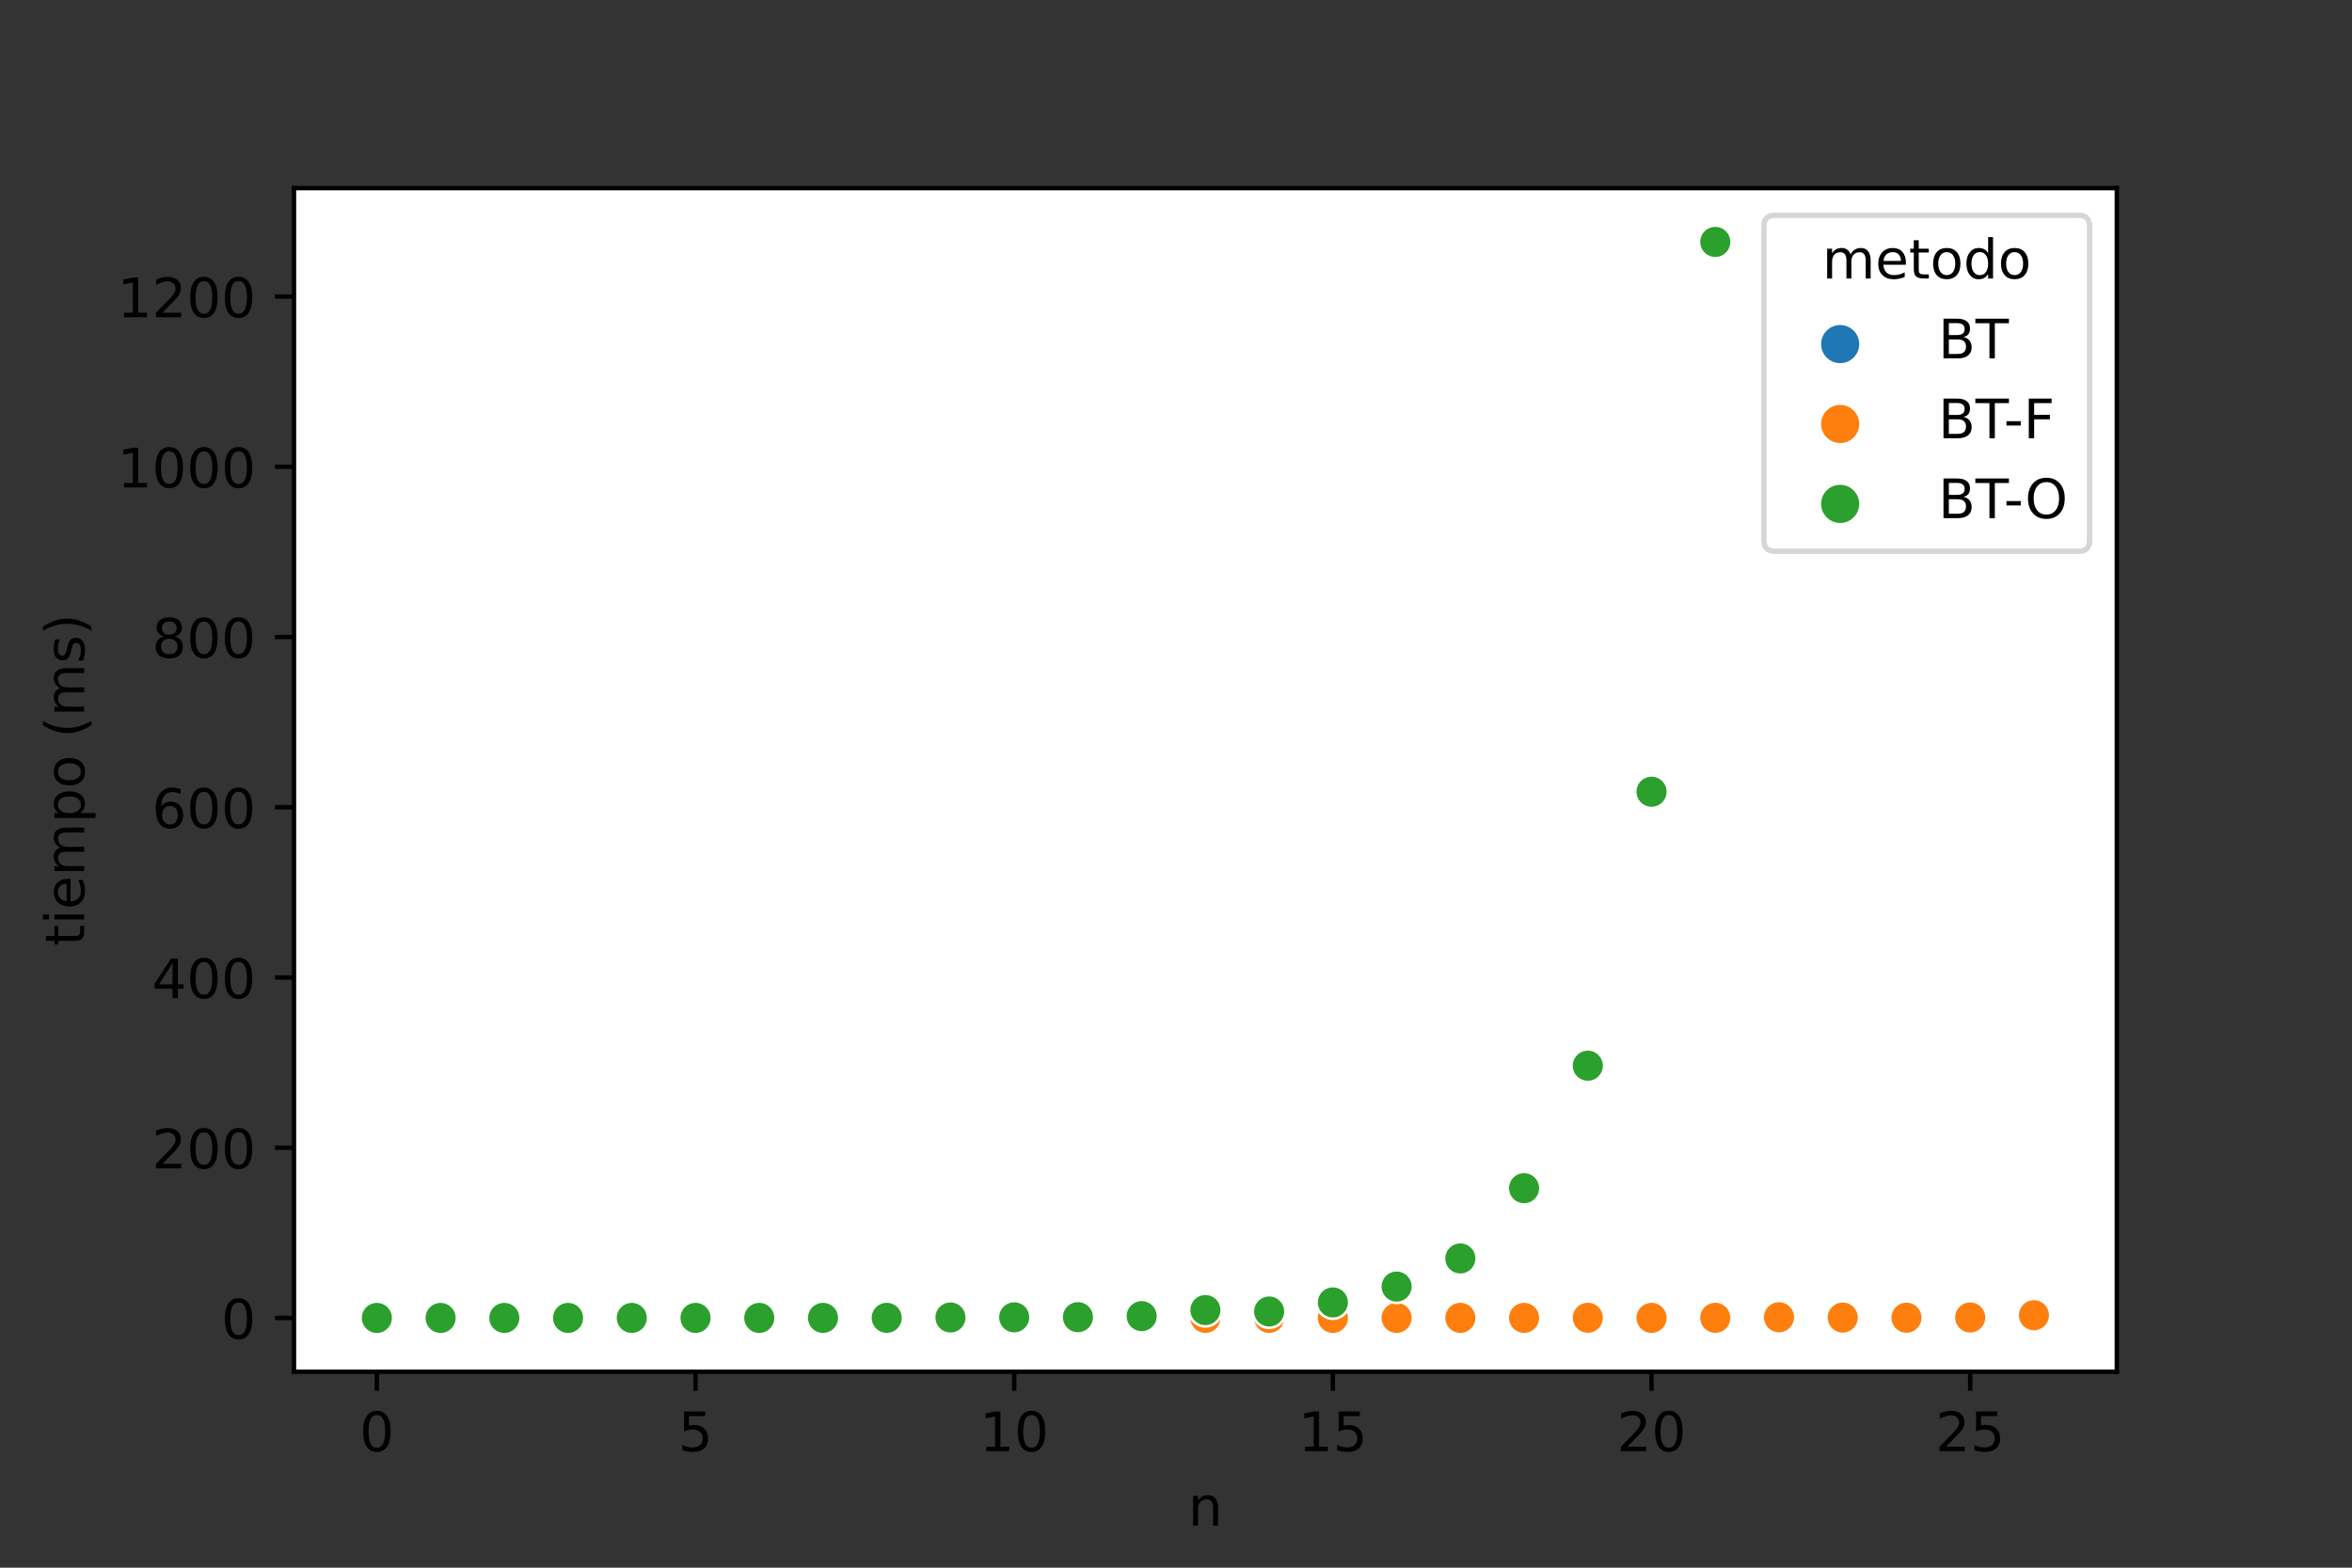 <?xml version="1.0" encoding="utf-8" standalone="no"?>
<!DOCTYPE svg PUBLIC "-//W3C//DTD SVG 1.1//EN"
  "http://www.w3.org/Graphics/SVG/1.1/DTD/svg11.dtd">
<!-- Created with matplotlib (https://matplotlib.org/) -->
<svg height="288pt" version="1.1" viewBox="0 0 432 288" width="432pt" xmlns="http://www.w3.org/2000/svg" xmlns:xlink="http://www.w3.org/1999/xlink">
 <rect x="0" y="0" width="432" height="288" fill="#333333" stroke="none"/>
 <defs>
  <style type="text/css">*{stroke-linecap:butt;stroke-linejoin:round;}</style>
 </defs>
 <g id="figure_1">
  <g id="patch_1">
   <path d="M 0 288 
L 432 288 
L 432 0 
L 0 0 
z
" style="fill:none;"/>
  </g>
  <g id="axes_1">
   <g id="patch_2">
    <path d="M 54 252 
L 388.8 252 
L 388.8 34.56 
L 54 34.56 
z
" style="fill:#ffffff;"/>
   </g>
   <g id="PathCollection_1">
    <defs>
     <path d="M 0 3 
C 0.796 3 1.559 2.684 2.121 2.121 
C 2.684 1.559 3 0.796 3 -0 
C 3 -0.796 2.684 -1.559 2.121 -2.121 
C 1.559 -2.684 0.796 -3 0 -3 
C -0.796 -3 -1.559 -2.684 -2.121 -2.121 
C -2.684 -1.559 -3 -0.796 -3 0 
C -3 0.796 -2.684 1.559 -2.121 2.121 
C -1.559 2.684 -0.796 3 0 3 
z
" id="C0_0_c57eca1567"/>
    </defs>
    <g clip-path="url(#pbf59774de0)">
     <use style="fill:#1f77b4;stroke:#ffffff;stroke-width:0.48;" x="69.218" xlink:href="#C0_0_c57eca1567" y="242.116"/>
    </g>
    <g clip-path="url(#pbf59774de0)">
     <use style="fill:#ff7f0e;stroke:#ffffff;stroke-width:0.48;" x="69.218" xlink:href="#C0_0_c57eca1567" y="242.116"/>
    </g>
    <g clip-path="url(#pbf59774de0)">
     <use style="fill:#2ca02c;stroke:#ffffff;stroke-width:0.48;" x="69.218" xlink:href="#C0_0_c57eca1567" y="242.116"/>
    </g>
    <g clip-path="url(#pbf59774de0)">
     <use style="fill:#1f77b4;stroke:#ffffff;stroke-width:0.48;" x="80.924" xlink:href="#C0_0_c57eca1567" y="242.116"/>
    </g>
    <g clip-path="url(#pbf59774de0)">
     <use style="fill:#ff7f0e;stroke:#ffffff;stroke-width:0.48;" x="80.924" xlink:href="#C0_0_c57eca1567" y="242.116"/>
    </g>
    <g clip-path="url(#pbf59774de0)">
     <use style="fill:#2ca02c;stroke:#ffffff;stroke-width:0.48;" x="80.924" xlink:href="#C0_0_c57eca1567" y="242.116"/>
    </g>
    <g clip-path="url(#pbf59774de0)">
     <use style="fill:#1f77b4;stroke:#ffffff;stroke-width:0.48;" x="92.631" xlink:href="#C0_0_c57eca1567" y="242.116"/>
    </g>
    <g clip-path="url(#pbf59774de0)">
     <use style="fill:#ff7f0e;stroke:#ffffff;stroke-width:0.48;" x="92.631" xlink:href="#C0_0_c57eca1567" y="242.116"/>
    </g>
    <g clip-path="url(#pbf59774de0)">
     <use style="fill:#2ca02c;stroke:#ffffff;stroke-width:0.48;" x="92.631" xlink:href="#C0_0_c57eca1567" y="242.116"/>
    </g>
    <g clip-path="url(#pbf59774de0)">
     <use style="fill:#1f77b4;stroke:#ffffff;stroke-width:0.48;" x="104.337" xlink:href="#C0_0_c57eca1567" y="242.116"/>
    </g>
    <g clip-path="url(#pbf59774de0)">
     <use style="fill:#ff7f0e;stroke:#ffffff;stroke-width:0.48;" x="104.337" xlink:href="#C0_0_c57eca1567" y="242.116"/>
    </g>
    <g clip-path="url(#pbf59774de0)">
     <use style="fill:#2ca02c;stroke:#ffffff;stroke-width:0.48;" x="104.337" xlink:href="#C0_0_c57eca1567" y="242.116"/>
    </g>
    <g clip-path="url(#pbf59774de0)">
     <use style="fill:#1f77b4;stroke:#ffffff;stroke-width:0.48;" x="116.043" xlink:href="#C0_0_c57eca1567" y="242.116"/>
    </g>
    <g clip-path="url(#pbf59774de0)">
     <use style="fill:#ff7f0e;stroke:#ffffff;stroke-width:0.48;" x="116.043" xlink:href="#C0_0_c57eca1567" y="242.116"/>
    </g>
    <g clip-path="url(#pbf59774de0)">
     <use style="fill:#2ca02c;stroke:#ffffff;stroke-width:0.48;" x="116.043" xlink:href="#C0_0_c57eca1567" y="242.116"/>
    </g>
    <g clip-path="url(#pbf59774de0)">
     <use style="fill:#1f77b4;stroke:#ffffff;stroke-width:0.48;" x="127.75" xlink:href="#C0_0_c57eca1567" y="242.115"/>
    </g>
    <g clip-path="url(#pbf59774de0)">
     <use style="fill:#ff7f0e;stroke:#ffffff;stroke-width:0.48;" x="127.75" xlink:href="#C0_0_c57eca1567" y="242.115"/>
    </g>
    <g clip-path="url(#pbf59774de0)">
     <use style="fill:#2ca02c;stroke:#ffffff;stroke-width:0.48;" x="127.75" xlink:href="#C0_0_c57eca1567" y="242.115"/>
    </g>
    <g clip-path="url(#pbf59774de0)">
     <use style="fill:#1f77b4;stroke:#ffffff;stroke-width:0.48;" x="139.456" xlink:href="#C0_0_c57eca1567" y="242.116"/>
    </g>
    <g clip-path="url(#pbf59774de0)">
     <use style="fill:#ff7f0e;stroke:#ffffff;stroke-width:0.48;" x="139.456" xlink:href="#C0_0_c57eca1567" y="242.115"/>
    </g>
    <g clip-path="url(#pbf59774de0)">
     <use style="fill:#2ca02c;stroke:#ffffff;stroke-width:0.48;" x="139.456" xlink:href="#C0_0_c57eca1567" y="242.113"/>
    </g>
    <g clip-path="url(#pbf59774de0)">
     <use style="fill:#1f77b4;stroke:#ffffff;stroke-width:0.48;" x="151.162" xlink:href="#C0_0_c57eca1567" y="242.115"/>
    </g>
    <g clip-path="url(#pbf59774de0)">
     <use style="fill:#ff7f0e;stroke:#ffffff;stroke-width:0.48;" x="151.162" xlink:href="#C0_0_c57eca1567" y="242.115"/>
    </g>
    <g clip-path="url(#pbf59774de0)">
     <use style="fill:#2ca02c;stroke:#ffffff;stroke-width:0.48;" x="151.162" xlink:href="#C0_0_c57eca1567" y="242.11"/>
    </g>
    <g clip-path="url(#pbf59774de0)">
     <use style="fill:#1f77b4;stroke:#ffffff;stroke-width:0.48;" x="162.869" xlink:href="#C0_0_c57eca1567" y="242.114"/>
    </g>
    <g clip-path="url(#pbf59774de0)">
     <use style="fill:#ff7f0e;stroke:#ffffff;stroke-width:0.48;" x="162.869" xlink:href="#C0_0_c57eca1567" y="242.114"/>
    </g>
    <g clip-path="url(#pbf59774de0)">
     <use style="fill:#2ca02c;stroke:#ffffff;stroke-width:0.48;" x="162.869" xlink:href="#C0_0_c57eca1567" y="242.101"/>
    </g>
    <g clip-path="url(#pbf59774de0)">
     <use style="fill:#1f77b4;stroke:#ffffff;stroke-width:0.48;" x="174.575" xlink:href="#C0_0_c57eca1567" y="242.115"/>
    </g>
    <g clip-path="url(#pbf59774de0)">
     <use style="fill:#ff7f0e;stroke:#ffffff;stroke-width:0.48;" x="174.575" xlink:href="#C0_0_c57eca1567" y="242.115"/>
    </g>
    <g clip-path="url(#pbf59774de0)">
     <use style="fill:#2ca02c;stroke:#ffffff;stroke-width:0.48;" x="174.575" xlink:href="#C0_0_c57eca1567" y="242.035"/>
    </g>
    <g clip-path="url(#pbf59774de0)">
     <use style="fill:#1f77b4;stroke:#ffffff;stroke-width:0.48;" x="186.281" xlink:href="#C0_0_c57eca1567" y="242.115"/>
    </g>
    <g clip-path="url(#pbf59774de0)">
     <use style="fill:#ff7f0e;stroke:#ffffff;stroke-width:0.48;" x="186.281" xlink:href="#C0_0_c57eca1567" y="242.115"/>
    </g>
    <g clip-path="url(#pbf59774de0)">
     <use style="fill:#2ca02c;stroke:#ffffff;stroke-width:0.48;" x="186.281" xlink:href="#C0_0_c57eca1567" y="242.004"/>
    </g>
    <g clip-path="url(#pbf59774de0)">
     <use style="fill:#1f77b4;stroke:#ffffff;stroke-width:0.48;" x="197.987" xlink:href="#C0_0_c57eca1567" y="242.114"/>
    </g>
    <g clip-path="url(#pbf59774de0)">
     <use style="fill:#ff7f0e;stroke:#ffffff;stroke-width:0.48;" x="197.987" xlink:href="#C0_0_c57eca1567" y="242.113"/>
    </g>
    <g clip-path="url(#pbf59774de0)">
     <use style="fill:#2ca02c;stroke:#ffffff;stroke-width:0.48;" x="197.987" xlink:href="#C0_0_c57eca1567" y="241.98"/>
    </g>
    <g clip-path="url(#pbf59774de0)">
     <use style="fill:#1f77b4;stroke:#ffffff;stroke-width:0.48;" x="209.694" xlink:href="#C0_0_c57eca1567" y="242.114"/>
    </g>
    <g clip-path="url(#pbf59774de0)">
     <use style="fill:#ff7f0e;stroke:#ffffff;stroke-width:0.48;" x="209.694" xlink:href="#C0_0_c57eca1567" y="242.116"/>
    </g>
    <g clip-path="url(#pbf59774de0)">
     <use style="fill:#2ca02c;stroke:#ffffff;stroke-width:0.48;" x="209.694" xlink:href="#C0_0_c57eca1567" y="241.788"/>
    </g>
    <g clip-path="url(#pbf59774de0)">
     <use style="fill:#1f77b4;stroke:#ffffff;stroke-width:0.48;" x="221.4" xlink:href="#C0_0_c57eca1567" y="242.111"/>
    </g>
    <g clip-path="url(#pbf59774de0)">
     <use style="fill:#ff7f0e;stroke:#ffffff;stroke-width:0.48;" x="221.4" xlink:href="#C0_0_c57eca1567" y="242.11"/>
    </g>
    <g clip-path="url(#pbf59774de0)">
     <use style="fill:#2ca02c;stroke:#ffffff;stroke-width:0.48;" x="221.4" xlink:href="#C0_0_c57eca1567" y="240.67"/>
    </g>
    <g clip-path="url(#pbf59774de0)">
     <use style="fill:#1f77b4;stroke:#ffffff;stroke-width:0.48;" x="233.106" xlink:href="#C0_0_c57eca1567" y="242.114"/>
    </g>
    <g clip-path="url(#pbf59774de0)">
     <use style="fill:#ff7f0e;stroke:#ffffff;stroke-width:0.48;" x="233.106" xlink:href="#C0_0_c57eca1567" y="242.114"/>
    </g>
    <g clip-path="url(#pbf59774de0)">
     <use style="fill:#2ca02c;stroke:#ffffff;stroke-width:0.48;" x="233.106" xlink:href="#C0_0_c57eca1567" y="240.937"/>
    </g>
    <g clip-path="url(#pbf59774de0)">
     <use style="fill:#1f77b4;stroke:#ffffff;stroke-width:0.48;" x="244.813" xlink:href="#C0_0_c57eca1567" y="242.107"/>
    </g>
    <g clip-path="url(#pbf59774de0)">
     <use style="fill:#ff7f0e;stroke:#ffffff;stroke-width:0.48;" x="244.813" xlink:href="#C0_0_c57eca1567" y="242.111"/>
    </g>
    <g clip-path="url(#pbf59774de0)">
     <use style="fill:#2ca02c;stroke:#ffffff;stroke-width:0.48;" x="244.813" xlink:href="#C0_0_c57eca1567" y="239.268"/>
    </g>
    <g clip-path="url(#pbf59774de0)">
     <use style="fill:#1f77b4;stroke:#ffffff;stroke-width:0.48;" x="256.519" xlink:href="#C0_0_c57eca1567" y="242.111"/>
    </g>
    <g clip-path="url(#pbf59774de0)">
     <use style="fill:#ff7f0e;stroke:#ffffff;stroke-width:0.48;" x="256.519" xlink:href="#C0_0_c57eca1567" y="242.111"/>
    </g>
    <g clip-path="url(#pbf59774de0)">
     <use style="fill:#2ca02c;stroke:#ffffff;stroke-width:0.48;" x="256.519" xlink:href="#C0_0_c57eca1567" y="236.358"/>
    </g>
    <g clip-path="url(#pbf59774de0)">
     <use style="fill:#1f77b4;stroke:#ffffff;stroke-width:0.48;" x="268.225" xlink:href="#C0_0_c57eca1567" y="242.11"/>
    </g>
    <g clip-path="url(#pbf59774de0)">
     <use style="fill:#ff7f0e;stroke:#ffffff;stroke-width:0.48;" x="268.225" xlink:href="#C0_0_c57eca1567" y="242.103"/>
    </g>
    <g clip-path="url(#pbf59774de0)">
     <use style="fill:#2ca02c;stroke:#ffffff;stroke-width:0.48;" x="268.225" xlink:href="#C0_0_c57eca1567" y="231.187"/>
    </g>
    <g clip-path="url(#pbf59774de0)">
     <use style="fill:#1f77b4;stroke:#ffffff;stroke-width:0.48;" x="279.931" xlink:href="#C0_0_c57eca1567" y="242.111"/>
    </g>
    <g clip-path="url(#pbf59774de0)">
     <use style="fill:#ff7f0e;stroke:#ffffff;stroke-width:0.48;" x="279.931" xlink:href="#C0_0_c57eca1567" y="242.109"/>
    </g>
    <g clip-path="url(#pbf59774de0)">
     <use style="fill:#2ca02c;stroke:#ffffff;stroke-width:0.48;" x="279.931" xlink:href="#C0_0_c57eca1567" y="218.28"/>
    </g>
    <g clip-path="url(#pbf59774de0)">
     <use style="fill:#1f77b4;stroke:#ffffff;stroke-width:0.48;" x="291.638" xlink:href="#C0_0_c57eca1567" y="242.1"/>
    </g>
    <g clip-path="url(#pbf59774de0)">
     <use style="fill:#ff7f0e;stroke:#ffffff;stroke-width:0.48;" x="291.638" xlink:href="#C0_0_c57eca1567" y="242.089"/>
    </g>
    <g clip-path="url(#pbf59774de0)">
     <use style="fill:#2ca02c;stroke:#ffffff;stroke-width:0.48;" x="291.638" xlink:href="#C0_0_c57eca1567" y="195.78"/>
    </g>
    <g clip-path="url(#pbf59774de0)">
     <use style="fill:#1f77b4;stroke:#ffffff;stroke-width:0.48;" x="303.344" xlink:href="#C0_0_c57eca1567" y="242.109"/>
    </g>
    <g clip-path="url(#pbf59774de0)">
     <use style="fill:#ff7f0e;stroke:#ffffff;stroke-width:0.48;" x="303.344" xlink:href="#C0_0_c57eca1567" y="242.107"/>
    </g>
    <g clip-path="url(#pbf59774de0)">
     <use style="fill:#2ca02c;stroke:#ffffff;stroke-width:0.48;" x="303.344" xlink:href="#C0_0_c57eca1567" y="145.45"/>
    </g>
    <g clip-path="url(#pbf59774de0)">
     <use style="fill:#1f77b4;stroke:#ffffff;stroke-width:0.48;" x="315.05" xlink:href="#C0_0_c57eca1567" y="242.102"/>
    </g>
    <g clip-path="url(#pbf59774de0)">
     <use style="fill:#ff7f0e;stroke:#ffffff;stroke-width:0.48;" x="315.05" xlink:href="#C0_0_c57eca1567" y="242.098"/>
    </g>
    <g clip-path="url(#pbf59774de0)">
     <use style="fill:#2ca02c;stroke:#ffffff;stroke-width:0.48;" x="315.05" xlink:href="#C0_0_c57eca1567" y="44.444"/>
    </g>
    <g clip-path="url(#pbf59774de0)">
     <use style="fill:#1f77b4;stroke:#ffffff;stroke-width:0.48;" x="326.757" xlink:href="#C0_0_c57eca1567" y="242.026"/>
    </g>
    <g clip-path="url(#pbf59774de0)">
     <use style="fill:#ff7f0e;stroke:#ffffff;stroke-width:0.48;" x="326.757" xlink:href="#C0_0_c57eca1567" y="241.995"/>
    </g>
    <g clip-path="url(#pbf59774de0)">
     <use style="fill:#1f77b4;stroke:#ffffff;stroke-width:0.48;" x="338.463" xlink:href="#C0_0_c57eca1567" y="242.068"/>
    </g>
    <g clip-path="url(#pbf59774de0)">
     <use style="fill:#ff7f0e;stroke:#ffffff;stroke-width:0.48;" x="338.463" xlink:href="#C0_0_c57eca1567" y="242.05"/>
    </g>
    <g clip-path="url(#pbf59774de0)">
     <use style="fill:#1f77b4;stroke:#ffffff;stroke-width:0.48;" x="350.169" xlink:href="#C0_0_c57eca1567" y="242.089"/>
    </g>
    <g clip-path="url(#pbf59774de0)">
     <use style="fill:#ff7f0e;stroke:#ffffff;stroke-width:0.48;" x="350.169" xlink:href="#C0_0_c57eca1567" y="242.078"/>
    </g>
    <g clip-path="url(#pbf59774de0)">
     <use style="fill:#1f77b4;stroke:#ffffff;stroke-width:0.48;" x="361.876" xlink:href="#C0_0_c57eca1567" y="242.071"/>
    </g>
    <g clip-path="url(#pbf59774de0)">
     <use style="fill:#ff7f0e;stroke:#ffffff;stroke-width:0.48;" x="361.876" xlink:href="#C0_0_c57eca1567" y="242.032"/>
    </g>
    <g clip-path="url(#pbf59774de0)">
     <use style="fill:#1f77b4;stroke:#ffffff;stroke-width:0.48;" x="373.582" xlink:href="#C0_0_c57eca1567" y="241.911"/>
    </g>
    <g clip-path="url(#pbf59774de0)">
     <use style="fill:#ff7f0e;stroke:#ffffff;stroke-width:0.48;" x="373.582" xlink:href="#C0_0_c57eca1567" y="241.618"/>
    </g>
   </g>
   <g id="PathCollection_2"/>
   <g id="PathCollection_3"/>
   <g id="PathCollection_4"/>
   <g id="matplotlib.axis_1">
    <g id="xtick_1">
     <g id="line2d_1">
      <defs>
       <path d="M 0 0 
L 0 3.5 
" id="mdcf5d82263" style="stroke:#000000;stroke-width:0.8;"/>
      </defs>
      <g>
       <use style="stroke:#000000;stroke-width:0.8;" x="69.218" xlink:href="#mdcf5d82263" y="252"/>
      </g>
     </g>
     <g id="text_1">
      <!-- 0 -->
      <g transform="translate(66.037 266.598)scale(0.1 -0.1)">
       <defs>
        <path d="M 31.781 66.406 
Q 24.172 66.406 20.328 58.906 
Q 16.5 51.422 16.5 36.375 
Q 16.5 21.391 20.328 13.891 
Q 24.172 6.391 31.781 6.391 
Q 39.453 6.391 43.281 13.891 
Q 47.125 21.391 47.125 36.375 
Q 47.125 51.422 43.281 58.906 
Q 39.453 66.406 31.781 66.406 
z
M 31.781 74.219 
Q 44.047 74.219 50.516 64.516 
Q 56.984 54.828 56.984 36.375 
Q 56.984 17.969 50.516 8.266 
Q 44.047 -1.422 31.781 -1.422 
Q 19.531 -1.422 13.062 8.266 
Q 6.594 17.969 6.594 36.375 
Q 6.594 54.828 13.062 64.516 
Q 19.531 74.219 31.781 74.219 
z
" id="DejaVuSans-48"/>
       </defs>
       <use xlink:href="#DejaVuSans-48"/>
      </g>
     </g>
    </g>
    <g id="xtick_2">
     <g id="line2d_2">
      <g>
       <use style="stroke:#000000;stroke-width:0.8;" x="127.75" xlink:href="#mdcf5d82263" y="252"/>
      </g>
     </g>
     <g id="text_2">
      <!-- 5 -->
      <g transform="translate(124.568 266.598)scale(0.1 -0.1)">
       <defs>
        <path d="M 10.797 72.906 
L 49.516 72.906 
L 49.516 64.594 
L 19.828 64.594 
L 19.828 46.734 
Q 21.969 47.469 24.109 47.828 
Q 26.266 48.188 28.422 48.188 
Q 40.625 48.188 47.75 41.5 
Q 54.891 34.812 54.891 23.391 
Q 54.891 11.625 47.562 5.094 
Q 40.234 -1.422 26.906 -1.422 
Q 22.312 -1.422 17.547 -0.641 
Q 12.797 0.141 7.719 1.703 
L 7.719 11.625 
Q 12.109 9.234 16.797 8.062 
Q 21.484 6.891 26.703 6.891 
Q 35.156 6.891 40.078 11.328 
Q 45.016 15.766 45.016 23.391 
Q 45.016 31 40.078 35.438 
Q 35.156 39.891 26.703 39.891 
Q 22.75 39.891 18.812 39.016 
Q 14.891 38.141 10.797 36.281 
z
" id="DejaVuSans-53"/>
       </defs>
       <use xlink:href="#DejaVuSans-53"/>
      </g>
     </g>
    </g>
    <g id="xtick_3">
     <g id="line2d_3">
      <g>
       <use style="stroke:#000000;stroke-width:0.8;" x="186.281" xlink:href="#mdcf5d82263" y="252"/>
      </g>
     </g>
     <g id="text_3">
      <!-- 10 -->
      <g transform="translate(179.919 266.598)scale(0.1 -0.1)">
       <defs>
        <path d="M 12.406 8.297 
L 28.516 8.297 
L 28.516 63.922 
L 10.984 60.406 
L 10.984 69.391 
L 28.422 72.906 
L 38.281 72.906 
L 38.281 8.297 
L 54.391 8.297 
L 54.391 0 
L 12.406 0 
z
" id="DejaVuSans-49"/>
       </defs>
       <use xlink:href="#DejaVuSans-49"/>
       <use x="63.623" xlink:href="#DejaVuSans-48"/>
      </g>
     </g>
    </g>
    <g id="xtick_4">
     <g id="line2d_4">
      <g>
       <use style="stroke:#000000;stroke-width:0.8;" x="244.813" xlink:href="#mdcf5d82263" y="252"/>
      </g>
     </g>
     <g id="text_4">
      <!-- 15 -->
      <g transform="translate(238.45 266.598)scale(0.1 -0.1)">
       <use xlink:href="#DejaVuSans-49"/>
       <use x="63.623" xlink:href="#DejaVuSans-53"/>
      </g>
     </g>
    </g>
    <g id="xtick_5">
     <g id="line2d_5">
      <g>
       <use style="stroke:#000000;stroke-width:0.8;" x="303.344" xlink:href="#mdcf5d82263" y="252"/>
      </g>
     </g>
     <g id="text_5">
      <!-- 20 -->
      <g transform="translate(296.982 266.598)scale(0.1 -0.1)">
       <defs>
        <path d="M 19.188 8.297 
L 53.609 8.297 
L 53.609 0 
L 7.328 0 
L 7.328 8.297 
Q 12.938 14.109 22.625 23.891 
Q 32.328 33.688 34.812 36.531 
Q 39.547 41.844 41.422 45.531 
Q 43.312 49.219 43.312 52.781 
Q 43.312 58.594 39.234 62.25 
Q 35.156 65.922 28.609 65.922 
Q 23.969 65.922 18.812 64.312 
Q 13.672 62.703 7.812 59.422 
L 7.812 69.391 
Q 13.766 71.781 18.938 73 
Q 24.125 74.219 28.422 74.219 
Q 39.75 74.219 46.484 68.547 
Q 53.219 62.891 53.219 53.422 
Q 53.219 48.922 51.531 44.891 
Q 49.859 40.875 45.406 35.406 
Q 44.188 33.984 37.641 27.219 
Q 31.109 20.453 19.188 8.297 
z
" id="DejaVuSans-50"/>
       </defs>
       <use xlink:href="#DejaVuSans-50"/>
       <use x="63.623" xlink:href="#DejaVuSans-48"/>
      </g>
     </g>
    </g>
    <g id="xtick_6">
     <g id="line2d_6">
      <g>
       <use style="stroke:#000000;stroke-width:0.8;" x="361.876" xlink:href="#mdcf5d82263" y="252"/>
      </g>
     </g>
     <g id="text_6">
      <!-- 25 -->
      <g transform="translate(355.513 266.598)scale(0.1 -0.1)">
       <use xlink:href="#DejaVuSans-50"/>
       <use x="63.623" xlink:href="#DejaVuSans-53"/>
      </g>
     </g>
    </g>
    <g id="text_7">
     <!-- n -->
     <g transform="translate(218.231 280.277)scale(0.1 -0.1)">
      <defs>
       <path d="M 54.891 33.016 
L 54.891 0 
L 45.906 0 
L 45.906 32.719 
Q 45.906 40.484 42.875 44.328 
Q 39.844 48.188 33.797 48.188 
Q 26.516 48.188 22.312 43.547 
Q 18.109 38.922 18.109 30.906 
L 18.109 0 
L 9.078 0 
L 9.078 54.688 
L 18.109 54.688 
L 18.109 46.188 
Q 21.344 51.125 25.703 53.562 
Q 30.078 56 35.797 56 
Q 45.219 56 50.047 50.172 
Q 54.891 44.344 54.891 33.016 
z
" id="DejaVuSans-110"/>
      </defs>
      <use xlink:href="#DejaVuSans-110"/>
     </g>
    </g>
   </g>
   <g id="matplotlib.axis_2">
    <g id="ytick_1">
     <g id="line2d_7">
      <defs>
       <path d="M 0 0 
L -3.5 0 
" id="me5877e9035" style="stroke:#000000;stroke-width:0.8;"/>
      </defs>
      <g>
       <use style="stroke:#000000;stroke-width:0.8;" x="54" xlink:href="#me5877e9035" y="242.117"/>
      </g>
     </g>
     <g id="text_8">
      <!-- 0 -->
      <g transform="translate(40.638 245.916)scale(0.1 -0.1)">
       <use xlink:href="#DejaVuSans-48"/>
      </g>
     </g>
    </g>
    <g id="ytick_2">
     <g id="line2d_8">
      <g>
       <use style="stroke:#000000;stroke-width:0.8;" x="54" xlink:href="#me5877e9035" y="210.844"/>
      </g>
     </g>
     <g id="text_9">
      <!-- 200 -->
      <g transform="translate(27.913 214.643)scale(0.1 -0.1)">
       <use xlink:href="#DejaVuSans-50"/>
       <use x="63.623" xlink:href="#DejaVuSans-48"/>
       <use x="127.246" xlink:href="#DejaVuSans-48"/>
      </g>
     </g>
    </g>
    <g id="ytick_3">
     <g id="line2d_9">
      <g>
       <use style="stroke:#000000;stroke-width:0.8;" x="54" xlink:href="#me5877e9035" y="179.571"/>
      </g>
     </g>
     <g id="text_10">
      <!-- 400 -->
      <g transform="translate(27.913 183.37)scale(0.1 -0.1)">
       <defs>
        <path d="M 37.797 64.312 
L 12.891 25.391 
L 37.797 25.391 
z
M 35.203 72.906 
L 47.609 72.906 
L 47.609 25.391 
L 58.016 25.391 
L 58.016 17.188 
L 47.609 17.188 
L 47.609 0 
L 37.797 0 
L 37.797 17.188 
L 4.891 17.188 
L 4.891 26.703 
z
" id="DejaVuSans-52"/>
       </defs>
       <use xlink:href="#DejaVuSans-52"/>
       <use x="63.623" xlink:href="#DejaVuSans-48"/>
       <use x="127.246" xlink:href="#DejaVuSans-48"/>
      </g>
     </g>
    </g>
    <g id="ytick_4">
     <g id="line2d_10">
      <g>
       <use style="stroke:#000000;stroke-width:0.8;" x="54" xlink:href="#me5877e9035" y="148.298"/>
      </g>
     </g>
     <g id="text_11">
      <!-- 600 -->
      <g transform="translate(27.913 152.097)scale(0.1 -0.1)">
       <defs>
        <path d="M 33.016 40.375 
Q 26.375 40.375 22.484 35.828 
Q 18.609 31.297 18.609 23.391 
Q 18.609 15.531 22.484 10.953 
Q 26.375 6.391 33.016 6.391 
Q 39.656 6.391 43.531 10.953 
Q 47.406 15.531 47.406 23.391 
Q 47.406 31.297 43.531 35.828 
Q 39.656 40.375 33.016 40.375 
z
M 52.594 71.297 
L 52.594 62.312 
Q 48.875 64.062 45.094 64.984 
Q 41.312 65.922 37.594 65.922 
Q 27.828 65.922 22.672 59.328 
Q 17.531 52.734 16.797 39.406 
Q 19.672 43.656 24.016 45.922 
Q 28.375 48.188 33.594 48.188 
Q 44.578 48.188 50.953 41.516 
Q 57.328 34.859 57.328 23.391 
Q 57.328 12.156 50.688 5.359 
Q 44.047 -1.422 33.016 -1.422 
Q 20.359 -1.422 13.672 8.266 
Q 6.984 17.969 6.984 36.375 
Q 6.984 53.656 15.188 63.938 
Q 23.391 74.219 37.203 74.219 
Q 40.922 74.219 44.703 73.484 
Q 48.484 72.75 52.594 71.297 
z
" id="DejaVuSans-54"/>
       </defs>
       <use xlink:href="#DejaVuSans-54"/>
       <use x="63.623" xlink:href="#DejaVuSans-48"/>
       <use x="127.246" xlink:href="#DejaVuSans-48"/>
      </g>
     </g>
    </g>
    <g id="ytick_5">
     <g id="line2d_11">
      <g>
       <use style="stroke:#000000;stroke-width:0.8;" x="54" xlink:href="#me5877e9035" y="117.025"/>
      </g>
     </g>
     <g id="text_12">
      <!-- 800 -->
      <g transform="translate(27.913 120.824)scale(0.1 -0.1)">
       <defs>
        <path d="M 31.781 34.625 
Q 24.75 34.625 20.719 30.859 
Q 16.703 27.094 16.703 20.516 
Q 16.703 13.922 20.719 10.156 
Q 24.75 6.391 31.781 6.391 
Q 38.812 6.391 42.859 10.172 
Q 46.922 13.969 46.922 20.516 
Q 46.922 27.094 42.891 30.859 
Q 38.875 34.625 31.781 34.625 
z
M 21.922 38.812 
Q 15.578 40.375 12.031 44.719 
Q 8.5 49.078 8.5 55.328 
Q 8.5 64.062 14.719 69.141 
Q 20.953 74.219 31.781 74.219 
Q 42.672 74.219 48.875 69.141 
Q 55.078 64.062 55.078 55.328 
Q 55.078 49.078 51.531 44.719 
Q 48 40.375 41.703 38.812 
Q 48.828 37.156 52.797 32.312 
Q 56.781 27.484 56.781 20.516 
Q 56.781 9.906 50.312 4.234 
Q 43.844 -1.422 31.781 -1.422 
Q 19.734 -1.422 13.25 4.234 
Q 6.781 9.906 6.781 20.516 
Q 6.781 27.484 10.781 32.312 
Q 14.797 37.156 21.922 38.812 
z
M 18.312 54.391 
Q 18.312 48.734 21.844 45.562 
Q 25.391 42.391 31.781 42.391 
Q 38.141 42.391 41.719 45.562 
Q 45.312 48.734 45.312 54.391 
Q 45.312 60.062 41.719 63.234 
Q 38.141 66.406 31.781 66.406 
Q 25.391 66.406 21.844 63.234 
Q 18.312 60.062 18.312 54.391 
z
" id="DejaVuSans-56"/>
       </defs>
       <use xlink:href="#DejaVuSans-56"/>
       <use x="63.623" xlink:href="#DejaVuSans-48"/>
       <use x="127.246" xlink:href="#DejaVuSans-48"/>
      </g>
     </g>
    </g>
    <g id="ytick_6">
     <g id="line2d_12">
      <g>
       <use style="stroke:#000000;stroke-width:0.8;" x="54" xlink:href="#me5877e9035" y="85.752"/>
      </g>
     </g>
     <g id="text_13">
      <!-- 1000 -->
      <g transform="translate(21.55 89.551)scale(0.1 -0.1)">
       <use xlink:href="#DejaVuSans-49"/>
       <use x="63.623" xlink:href="#DejaVuSans-48"/>
       <use x="127.246" xlink:href="#DejaVuSans-48"/>
       <use x="190.869" xlink:href="#DejaVuSans-48"/>
      </g>
     </g>
    </g>
    <g id="ytick_7">
     <g id="line2d_13">
      <g>
       <use style="stroke:#000000;stroke-width:0.8;" x="54" xlink:href="#me5877e9035" y="54.479"/>
      </g>
     </g>
     <g id="text_14">
      <!-- 1200 -->
      <g transform="translate(21.55 58.278)scale(0.1 -0.1)">
       <use xlink:href="#DejaVuSans-49"/>
       <use x="63.623" xlink:href="#DejaVuSans-50"/>
       <use x="127.246" xlink:href="#DejaVuSans-48"/>
       <use x="190.869" xlink:href="#DejaVuSans-48"/>
      </g>
     </g>
    </g>
    <g id="text_15">
     <!-- tiempo (ms) -->
     <g transform="translate(15.47 173.775)rotate(-90)scale(0.1 -0.1)">
      <defs>
       <path d="M 18.312 70.219 
L 18.312 54.688 
L 36.812 54.688 
L 36.812 47.703 
L 18.312 47.703 
L 18.312 18.016 
Q 18.312 11.328 20.141 9.422 
Q 21.969 7.516 27.594 7.516 
L 36.812 7.516 
L 36.812 0 
L 27.594 0 
Q 17.188 0 13.234 3.875 
Q 9.281 7.766 9.281 18.016 
L 9.281 47.703 
L 2.688 47.703 
L 2.688 54.688 
L 9.281 54.688 
L 9.281 70.219 
z
" id="DejaVuSans-116"/>
       <path d="M 9.422 54.688 
L 18.406 54.688 
L 18.406 0 
L 9.422 0 
z
M 9.422 75.984 
L 18.406 75.984 
L 18.406 64.594 
L 9.422 64.594 
z
" id="DejaVuSans-105"/>
       <path d="M 56.203 29.594 
L 56.203 25.203 
L 14.891 25.203 
Q 15.484 15.922 20.484 11.062 
Q 25.484 6.203 34.422 6.203 
Q 39.594 6.203 44.453 7.469 
Q 49.312 8.734 54.109 11.281 
L 54.109 2.781 
Q 49.266 0.734 44.188 -0.344 
Q 39.109 -1.422 33.891 -1.422 
Q 20.797 -1.422 13.156 6.188 
Q 5.516 13.812 5.516 26.812 
Q 5.516 40.234 12.766 48.109 
Q 20.016 56 32.328 56 
Q 43.359 56 49.781 48.891 
Q 56.203 41.797 56.203 29.594 
z
M 47.219 32.234 
Q 47.125 39.594 43.094 43.984 
Q 39.062 48.391 32.422 48.391 
Q 24.906 48.391 20.391 44.141 
Q 15.875 39.891 15.188 32.172 
z
" id="DejaVuSans-101"/>
       <path d="M 52 44.188 
Q 55.375 50.25 60.062 53.125 
Q 64.75 56 71.094 56 
Q 79.641 56 84.281 50.016 
Q 88.922 44.047 88.922 33.016 
L 88.922 0 
L 79.891 0 
L 79.891 32.719 
Q 79.891 40.578 77.094 44.375 
Q 74.312 48.188 68.609 48.188 
Q 61.625 48.188 57.562 43.547 
Q 53.516 38.922 53.516 30.906 
L 53.516 0 
L 44.484 0 
L 44.484 32.719 
Q 44.484 40.625 41.703 44.406 
Q 38.922 48.188 33.109 48.188 
Q 26.219 48.188 22.156 43.531 
Q 18.109 38.875 18.109 30.906 
L 18.109 0 
L 9.078 0 
L 9.078 54.688 
L 18.109 54.688 
L 18.109 46.188 
Q 21.188 51.219 25.484 53.609 
Q 29.781 56 35.688 56 
Q 41.656 56 45.828 52.969 
Q 50 49.953 52 44.188 
z
" id="DejaVuSans-109"/>
       <path d="M 18.109 8.203 
L 18.109 -20.797 
L 9.078 -20.797 
L 9.078 54.688 
L 18.109 54.688 
L 18.109 46.391 
Q 20.953 51.266 25.266 53.625 
Q 29.594 56 35.594 56 
Q 45.562 56 51.781 48.094 
Q 58.016 40.188 58.016 27.297 
Q 58.016 14.406 51.781 6.484 
Q 45.562 -1.422 35.594 -1.422 
Q 29.594 -1.422 25.266 0.953 
Q 20.953 3.328 18.109 8.203 
z
M 48.688 27.297 
Q 48.688 37.203 44.609 42.844 
Q 40.531 48.484 33.406 48.484 
Q 26.266 48.484 22.188 42.844 
Q 18.109 37.203 18.109 27.297 
Q 18.109 17.391 22.188 11.75 
Q 26.266 6.109 33.406 6.109 
Q 40.531 6.109 44.609 11.75 
Q 48.688 17.391 48.688 27.297 
z
" id="DejaVuSans-112"/>
       <path d="M 30.609 48.391 
Q 23.391 48.391 19.188 42.75 
Q 14.984 37.109 14.984 27.297 
Q 14.984 17.484 19.156 11.844 
Q 23.344 6.203 30.609 6.203 
Q 37.797 6.203 41.984 11.859 
Q 46.188 17.531 46.188 27.297 
Q 46.188 37.016 41.984 42.703 
Q 37.797 48.391 30.609 48.391 
z
M 30.609 56 
Q 42.328 56 49.016 48.375 
Q 55.719 40.766 55.719 27.297 
Q 55.719 13.875 49.016 6.219 
Q 42.328 -1.422 30.609 -1.422 
Q 18.844 -1.422 12.172 6.219 
Q 5.516 13.875 5.516 27.297 
Q 5.516 40.766 12.172 48.375 
Q 18.844 56 30.609 56 
z
" id="DejaVuSans-111"/>
       <path id="DejaVuSans-32"/>
       <path d="M 31 75.875 
Q 24.469 64.656 21.281 53.656 
Q 18.109 42.672 18.109 31.391 
Q 18.109 20.125 21.312 9.062 
Q 24.516 -2 31 -13.188 
L 23.188 -13.188 
Q 15.875 -1.703 12.234 9.375 
Q 8.594 20.453 8.594 31.391 
Q 8.594 42.281 12.203 53.312 
Q 15.828 64.359 23.188 75.875 
z
" id="DejaVuSans-40"/>
       <path d="M 44.281 53.078 
L 44.281 44.578 
Q 40.484 46.531 36.375 47.5 
Q 32.281 48.484 27.875 48.484 
Q 21.188 48.484 17.844 46.438 
Q 14.5 44.391 14.5 40.281 
Q 14.5 37.156 16.891 35.375 
Q 19.281 33.594 26.516 31.984 
L 29.594 31.297 
Q 39.156 29.25 43.188 25.516 
Q 47.219 21.781 47.219 15.094 
Q 47.219 7.469 41.188 3.016 
Q 35.156 -1.422 24.609 -1.422 
Q 20.219 -1.422 15.453 -0.562 
Q 10.688 0.297 5.422 2 
L 5.422 11.281 
Q 10.406 8.688 15.234 7.391 
Q 20.062 6.109 24.812 6.109 
Q 31.156 6.109 34.562 8.281 
Q 37.984 10.453 37.984 14.406 
Q 37.984 18.062 35.516 20.016 
Q 33.062 21.969 24.703 23.781 
L 21.578 24.516 
Q 13.234 26.266 9.516 29.906 
Q 5.812 33.547 5.812 39.891 
Q 5.812 47.609 11.281 51.797 
Q 16.75 56 26.812 56 
Q 31.781 56 36.172 55.266 
Q 40.578 54.547 44.281 53.078 
z
" id="DejaVuSans-115"/>
       <path d="M 8.016 75.875 
L 15.828 75.875 
Q 23.141 64.359 26.781 53.312 
Q 30.422 42.281 30.422 31.391 
Q 30.422 20.453 26.781 9.375 
Q 23.141 -1.703 15.828 -13.188 
L 8.016 -13.188 
Q 14.5 -2 17.703 9.062 
Q 20.906 20.125 20.906 31.391 
Q 20.906 42.672 17.703 53.656 
Q 14.5 64.656 8.016 75.875 
z
" id="DejaVuSans-41"/>
      </defs>
      <use xlink:href="#DejaVuSans-116"/>
      <use x="39.209" xlink:href="#DejaVuSans-105"/>
      <use x="66.992" xlink:href="#DejaVuSans-101"/>
      <use x="128.516" xlink:href="#DejaVuSans-109"/>
      <use x="225.928" xlink:href="#DejaVuSans-112"/>
      <use x="289.404" xlink:href="#DejaVuSans-111"/>
      <use x="350.586" xlink:href="#DejaVuSans-32"/>
      <use x="382.373" xlink:href="#DejaVuSans-40"/>
      <use x="421.387" xlink:href="#DejaVuSans-109"/>
      <use x="518.799" xlink:href="#DejaVuSans-115"/>
      <use x="570.898" xlink:href="#DejaVuSans-41"/>
     </g>
    </g>
   </g>
   <g id="patch_3">
    <path d="M 54 252 
L 54 34.56 
" style="fill:none;stroke:#000000;stroke-linecap:square;stroke-linejoin:miter;stroke-width:0.8;"/>
   </g>
   <g id="patch_4">
    <path d="M 388.8 252 
L 388.8 34.56 
" style="fill:none;stroke:#000000;stroke-linecap:square;stroke-linejoin:miter;stroke-width:0.8;"/>
   </g>
   <g id="patch_5">
    <path d="M 54 252 
L 388.8 252 
" style="fill:none;stroke:#000000;stroke-linecap:square;stroke-linejoin:miter;stroke-width:0.8;"/>
   </g>
   <g id="patch_6">
    <path d="M 54 34.56 
L 388.8 34.56 
" style="fill:none;stroke:#000000;stroke-linecap:square;stroke-linejoin:miter;stroke-width:0.8;"/>
   </g>
   <g id="legend_1">
    <g id="patch_7">
     <path d="M 325.989 101.272 
L 381.8 101.272 
Q 383.8 101.272 383.8 99.272 
L 383.8 41.56 
Q 383.8 39.56 381.8 39.56 
L 325.989 39.56 
Q 323.989 39.56 323.989 41.56 
L 323.989 99.272 
Q 323.989 101.272 325.989 101.272 
z
" style="fill:#ffffff;opacity:0.8;stroke:#cccccc;stroke-linejoin:miter;"/>
    </g>
    <g id="text_16">
     <!-- metodo -->
     <g transform="translate(334.695 51.158)scale(0.1 -0.1)">
      <defs>
       <path d="M 45.406 46.391 
L 45.406 75.984 
L 54.391 75.984 
L 54.391 0 
L 45.406 0 
L 45.406 8.203 
Q 42.578 3.328 38.25 0.953 
Q 33.938 -1.422 27.875 -1.422 
Q 17.969 -1.422 11.734 6.484 
Q 5.516 14.406 5.516 27.297 
Q 5.516 40.188 11.734 48.094 
Q 17.969 56 27.875 56 
Q 33.938 56 38.25 53.625 
Q 42.578 51.266 45.406 46.391 
z
M 14.797 27.297 
Q 14.797 17.391 18.875 11.75 
Q 22.953 6.109 30.078 6.109 
Q 37.203 6.109 41.297 11.75 
Q 45.406 17.391 45.406 27.297 
Q 45.406 37.203 41.297 42.844 
Q 37.203 48.484 30.078 48.484 
Q 22.953 48.484 18.875 42.844 
Q 14.797 37.203 14.797 27.297 
z
" id="DejaVuSans-100"/>
      </defs>
      <use xlink:href="#DejaVuSans-109"/>
      <use x="97.412" xlink:href="#DejaVuSans-101"/>
      <use x="158.936" xlink:href="#DejaVuSans-116"/>
      <use x="198.145" xlink:href="#DejaVuSans-111"/>
      <use x="259.326" xlink:href="#DejaVuSans-100"/>
      <use x="322.803" xlink:href="#DejaVuSans-111"/>
     </g>
    </g>
    <g id="PathCollection_5">
     <defs>
      <path d="M 0 3 
C 0.796 3 1.559 2.684 2.121 2.121 
C 2.684 1.559 3 0.796 3 0 
C 3 -0.796 2.684 -1.559 2.121 -2.121 
C 1.559 -2.684 0.796 -3 0 -3 
C -0.796 -3 -1.559 -2.684 -2.121 -2.121 
C -2.684 -1.559 -3 -0.796 -3 0 
C -3 0.796 -2.684 1.559 -2.121 2.121 
C -1.559 2.684 -0.796 3 0 3 
z
" id="ma637119c2a" style="stroke:#1f77b4;"/>
     </defs>
     <g>
      <use style="fill:#1f77b4;stroke:#1f77b4;" x="337.989" xlink:href="#ma637119c2a" y="63.212"/>
     </g>
    </g>
    <g id="text_17">
     <!-- BT -->
     <g transform="translate(355.989 65.837)scale(0.1 -0.1)">
      <defs>
       <path d="M 19.672 34.812 
L 19.672 8.109 
L 35.5 8.109 
Q 43.453 8.109 47.281 11.406 
Q 51.125 14.703 51.125 21.484 
Q 51.125 28.328 47.281 31.562 
Q 43.453 34.812 35.5 34.812 
z
M 19.672 64.797 
L 19.672 42.828 
L 34.281 42.828 
Q 41.5 42.828 45.031 45.531 
Q 48.578 48.25 48.578 53.812 
Q 48.578 59.328 45.031 62.062 
Q 41.5 64.797 34.281 64.797 
z
M 9.812 72.906 
L 35.016 72.906 
Q 46.297 72.906 52.391 68.219 
Q 58.5 63.531 58.5 54.891 
Q 58.5 48.188 55.375 44.234 
Q 52.25 40.281 46.188 39.312 
Q 53.469 37.75 57.5 32.781 
Q 61.531 27.828 61.531 20.406 
Q 61.531 10.641 54.891 5.312 
Q 48.25 0 35.984 0 
L 9.812 0 
z
" id="DejaVuSans-66"/>
       <path d="M -0.297 72.906 
L 61.375 72.906 
L 61.375 64.594 
L 35.5 64.594 
L 35.5 0 
L 25.594 0 
L 25.594 64.594 
L -0.297 64.594 
z
" id="DejaVuSans-84"/>
      </defs>
      <use xlink:href="#DejaVuSans-66"/>
      <use x="68.604" xlink:href="#DejaVuSans-84"/>
     </g>
    </g>
    <g id="PathCollection_6">
     <defs>
      <path d="M 0 3 
C 0.796 3 1.559 2.684 2.121 2.121 
C 2.684 1.559 3 0.796 3 0 
C 3 -0.796 2.684 -1.559 2.121 -2.121 
C 1.559 -2.684 0.796 -3 0 -3 
C -0.796 -3 -1.559 -2.684 -2.121 -2.121 
C -2.684 -1.559 -3 -0.796 -3 0 
C -3 0.796 -2.684 1.559 -2.121 2.121 
C -1.559 2.684 -0.796 3 0 3 
z
" id="m061277058c" style="stroke:#ff7f0e;"/>
     </defs>
     <g>
      <use style="fill:#ff7f0e;stroke:#ff7f0e;" x="337.989" xlink:href="#m061277058c" y="77.89"/>
     </g>
    </g>
    <g id="text_18">
     <!-- BT-F -->
     <g transform="translate(355.989 80.515)scale(0.1 -0.1)">
      <defs>
       <path d="M 4.891 31.391 
L 31.203 31.391 
L 31.203 23.391 
L 4.891 23.391 
z
" id="DejaVuSans-45"/>
       <path d="M 9.812 72.906 
L 51.703 72.906 
L 51.703 64.594 
L 19.672 64.594 
L 19.672 43.109 
L 48.578 43.109 
L 48.578 34.812 
L 19.672 34.812 
L 19.672 0 
L 9.812 0 
z
" id="DejaVuSans-70"/>
      </defs>
      <use xlink:href="#DejaVuSans-66"/>
      <use x="68.604" xlink:href="#DejaVuSans-84"/>
      <use x="120.562" xlink:href="#DejaVuSans-45"/>
      <use x="156.646" xlink:href="#DejaVuSans-70"/>
     </g>
    </g>
    <g id="PathCollection_7">
     <defs>
      <path d="M 0 3 
C 0.796 3 1.559 2.684 2.121 2.121 
C 2.684 1.559 3 0.796 3 0 
C 3 -0.796 2.684 -1.559 2.121 -2.121 
C 1.559 -2.684 0.796 -3 0 -3 
C -0.796 -3 -1.559 -2.684 -2.121 -2.121 
C -2.684 -1.559 -3 -0.796 -3 0 
C -3 0.796 -2.684 1.559 -2.121 2.121 
C -1.559 2.684 -0.796 3 0 3 
z
" id="ma709deb55c" style="stroke:#2ca02c;"/>
     </defs>
     <g>
      <use style="fill:#2ca02c;stroke:#2ca02c;" x="337.989" xlink:href="#ma709deb55c" y="92.568"/>
     </g>
    </g>
    <g id="text_19">
     <!-- BT-O -->
     <g transform="translate(355.989 95.193)scale(0.1 -0.1)">
      <defs>
       <path d="M 39.406 66.219 
Q 28.656 66.219 22.328 58.203 
Q 16.016 50.203 16.016 36.375 
Q 16.016 22.609 22.328 14.594 
Q 28.656 6.594 39.406 6.594 
Q 50.141 6.594 56.422 14.594 
Q 62.703 22.609 62.703 36.375 
Q 62.703 50.203 56.422 58.203 
Q 50.141 66.219 39.406 66.219 
z
M 39.406 74.219 
Q 54.734 74.219 63.906 63.938 
Q 73.094 53.656 73.094 36.375 
Q 73.094 19.141 63.906 8.859 
Q 54.734 -1.422 39.406 -1.422 
Q 24.031 -1.422 14.812 8.828 
Q 5.609 19.094 5.609 36.375 
Q 5.609 53.656 14.812 63.938 
Q 24.031 74.219 39.406 74.219 
z
" id="DejaVuSans-79"/>
      </defs>
      <use xlink:href="#DejaVuSans-66"/>
      <use x="68.604" xlink:href="#DejaVuSans-84"/>
      <use x="120.562" xlink:href="#DejaVuSans-45"/>
      <use x="159.396" xlink:href="#DejaVuSans-79"/>
     </g>
    </g>
   </g>
  </g>
 </g>
 <defs>
  <clipPath id="pbf59774de0">
   <rect height="217.44" width="334.8" x="54" y="34.56"/>
  </clipPath>
 </defs>
</svg>
